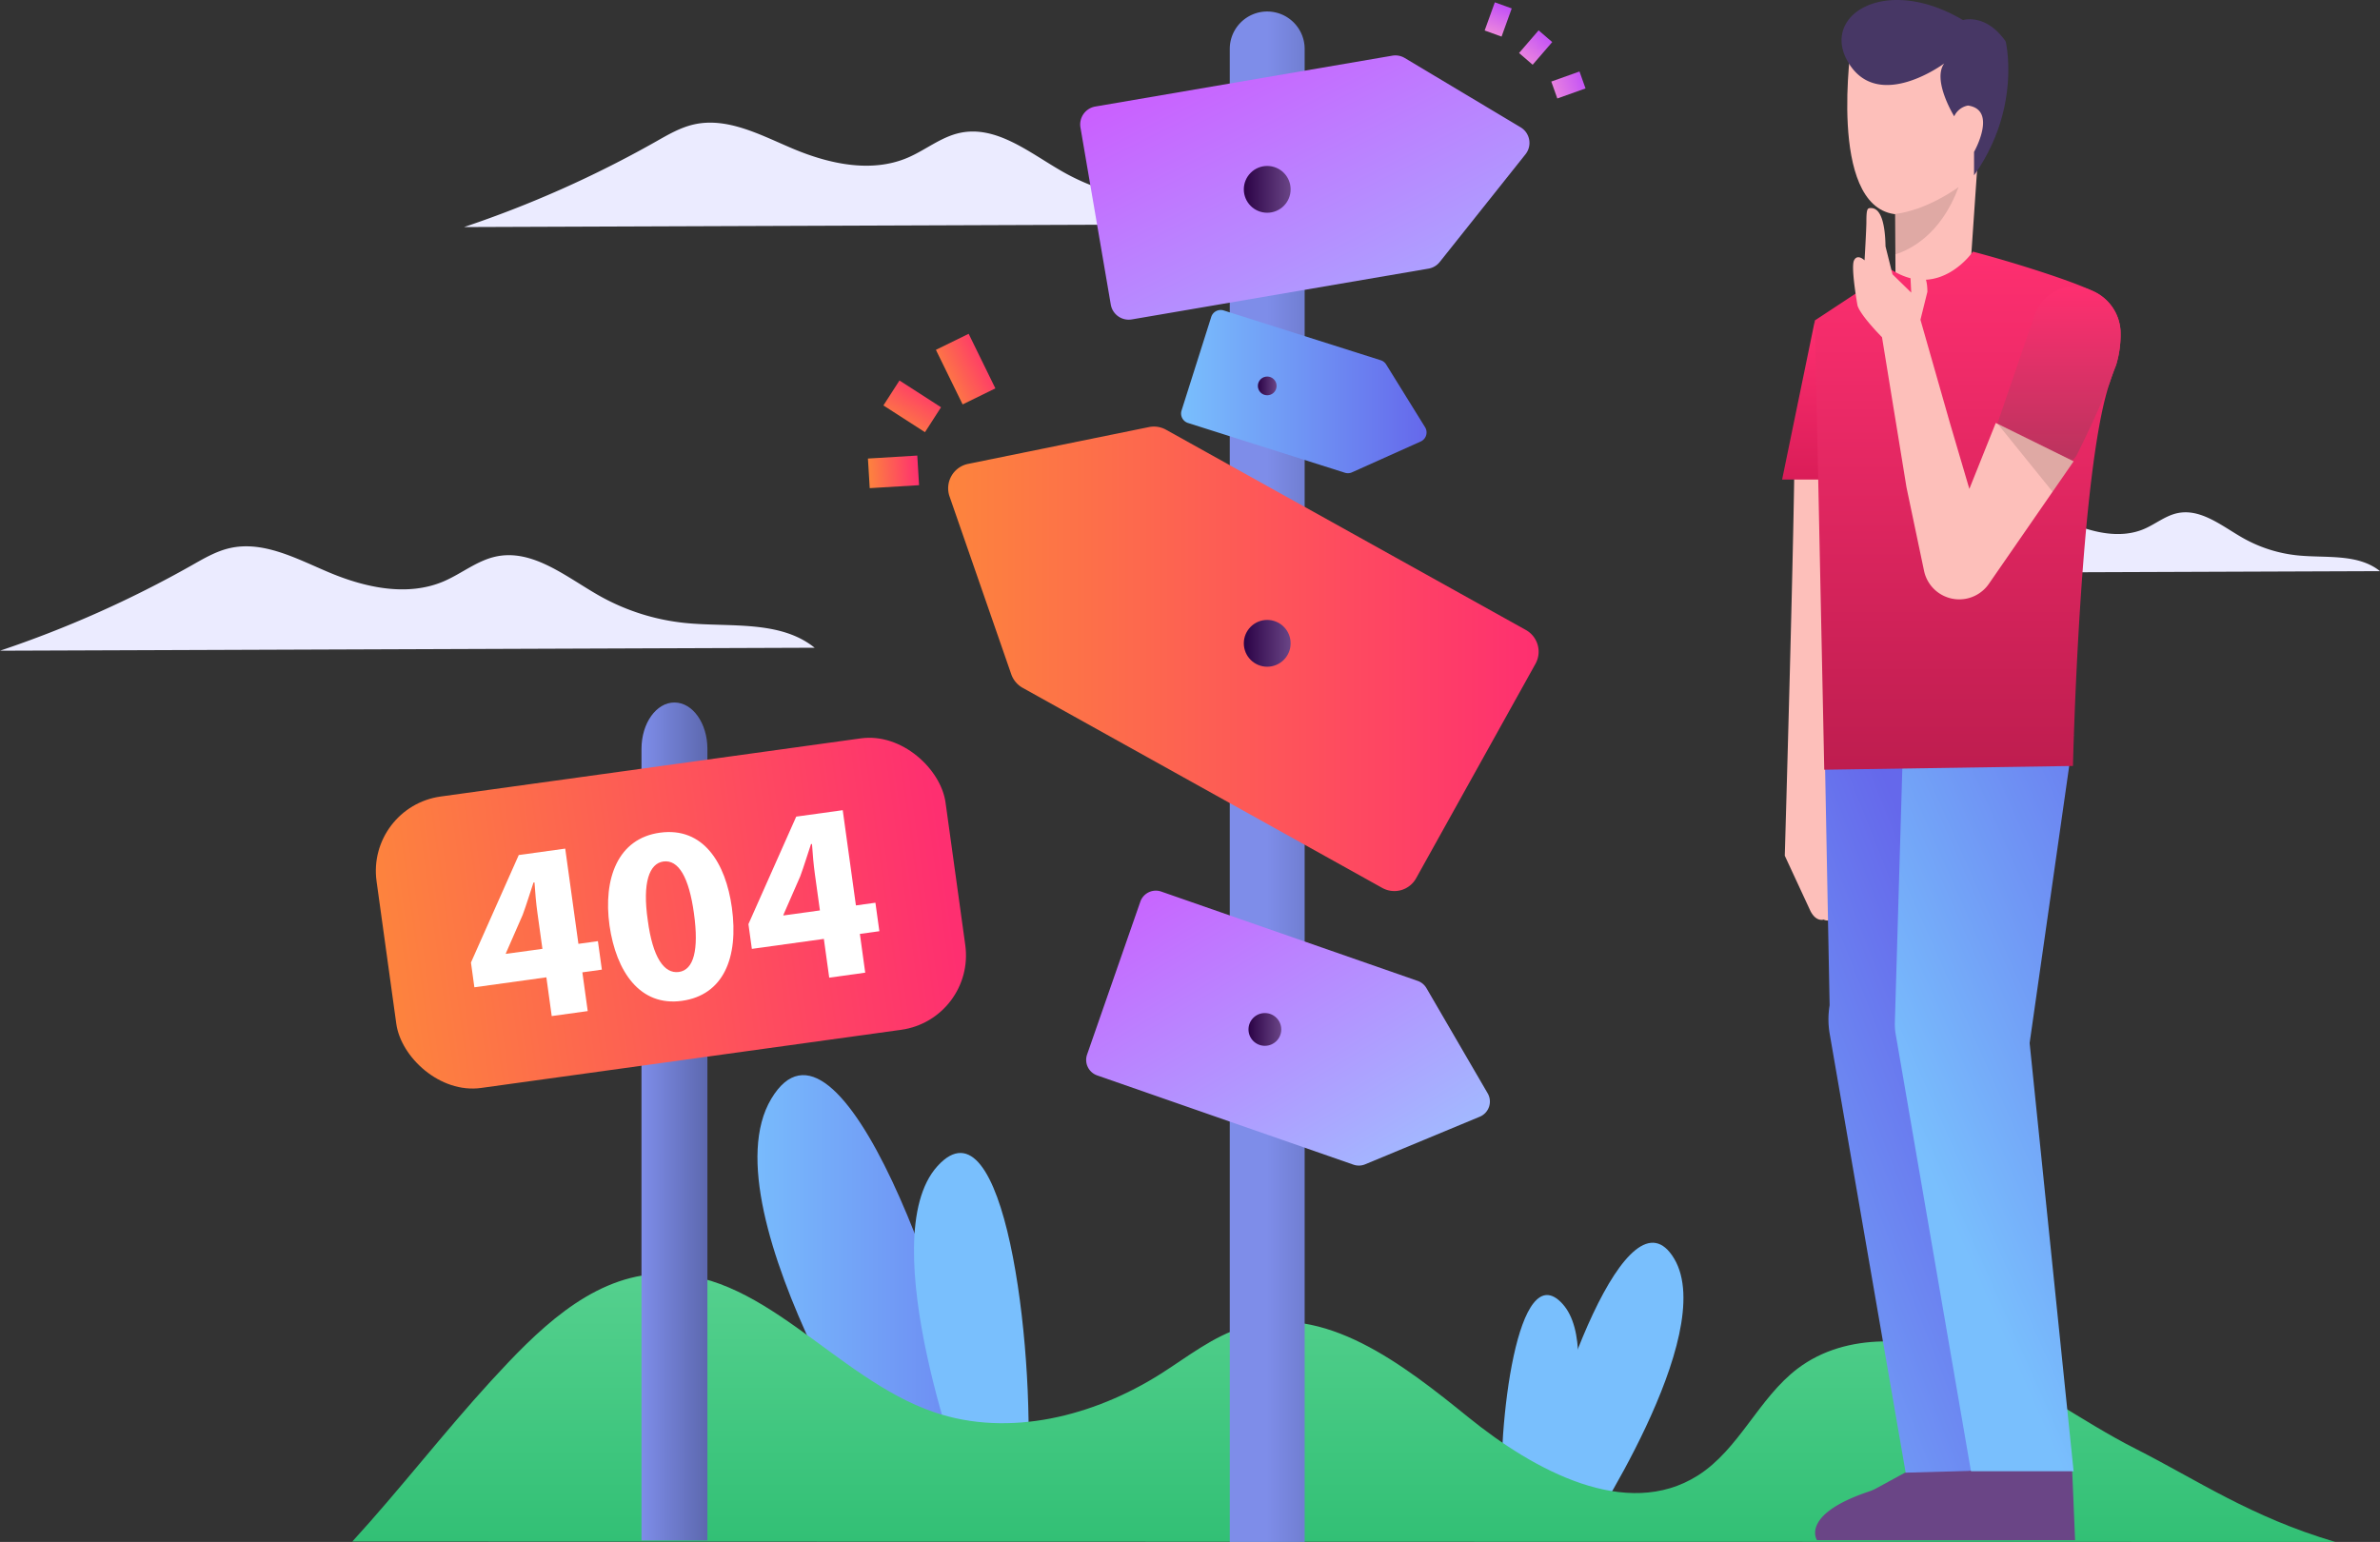 <svg xmlns="http://www.w3.org/2000/svg" xmlns:xlink="http://www.w3.org/1999/xlink" width="698.001" height="452.289" viewBox="0 0 698.001 452.289"><rect x="0" y="0" width="698.001" height="452.289" fill="#333333" stroke="none"/><defs><style>.a{fill:#ebebff;}.b{fill:url(#a);}.c{fill:url(#b);}.d{fill:url(#c);}.e{fill:url(#d);}.f{fill:url(#e);}.g{fill:url(#f);}.h{fill:url(#g);}.i{fill:url(#h);}.j{fill:url(#i);}.k{fill:url(#j);}.l{fill:url(#k);}.m{fill:url(#l);}.n{fill:url(#m);}.o{fill:url(#n);}.p{fill:url(#o);}.q{fill:url(#p);}.r{fill:url(#q);}.s{fill:url(#u);}.t{fill:url(#v);}.u{fill:#fff;}.v{fill:#fdbfba;}.w{fill:url(#w);}.x{fill:url(#x);}.y{fill:url(#y);}.z{fill:url(#z);}.aa{fill:url(#aa);}.ab{fill:url(#ab);}.ac{fill:url(#ac);}.ad{fill:#473765;}.ae{opacity:0.12;}</style><linearGradient id="a" x1="0.12" y1="0.814" x2="1.46" y2="0.814" gradientUnits="objectBoundingBox"><stop offset="0" stop-color="#79bffd"/><stop offset="1" stop-color="#6568eb"/></linearGradient><linearGradient id="b" x1="1.228" y1="0.949" x2="2.967" y2="0.949" xlink:href="#a"/><linearGradient id="c" x1="2.728" y1="0.011" x2="4.067" y2="0.011" xlink:href="#a"/><linearGradient id="d" x1="6.594" y1="-0.784" x2="8.333" y2="-0.784" xlink:href="#a"/><linearGradient id="e" x1="0.5" x2="0.5" y2="1" gradientUnits="objectBoundingBox"><stop offset="0" stop-color="#56d18f"/><stop offset="1" stop-color="#32c075"/></linearGradient><linearGradient id="f" x1="0.5" x2="5.223" y2="0.034" gradientUnits="objectBoundingBox"><stop offset="0" stop-color="#7e8de9"/><stop offset="1" stop-color="#00020d"/></linearGradient><linearGradient id="g" x1="0.048" y1="0.5" x2="0.952" y2="0.5" gradientUnits="objectBoundingBox"><stop offset="0" stop-color="#ea84de"/><stop offset="1" stop-color="#c352f7"/></linearGradient><linearGradient id="h" y1="0.5" x2="1" y2="0.5" gradientUnits="objectBoundingBox"><stop offset="0" stop-color="#fd843d"/><stop offset="1" stop-color="#fe2f70"/></linearGradient><linearGradient id="i" x1="-0.305" y1="-0.267" x2="1" y2="1.225" gradientUnits="objectBoundingBox"><stop offset="0" stop-color="#d841ff"/><stop offset="1" stop-color="#98cfff"/></linearGradient><linearGradient id="j" x1="0" y1="0.5" x2="1" y2="0.5" xlink:href="#a"/><linearGradient id="k" x1="-0.357" y1="-0.053" x2="1" y2="1.539" xlink:href="#i"/><linearGradient id="l" x1="-0.315" y1="0.5" x2="1.315" y2="0.5" xlink:href="#h"/><linearGradient id="m" x1="-0.471" y1="0.5" x2="1.471" y2="0.5" xlink:href="#h"/><linearGradient id="n" x1="-0.017" y1="0.5" x2="1.017" y2="0.5" xlink:href="#h"/><linearGradient id="o" x1="-0.054" y1="0.5" x2="1.054" y2="0.5" xlink:href="#g"/><linearGradient id="p" x1="-0.072" y1="0.5" x2="1.072" y2="0.5" xlink:href="#g"/><linearGradient id="q" y1="0.5" x2="1" y2="0.5" gradientUnits="objectBoundingBox"><stop offset="0" stop-color="#2b0246"/><stop offset="1" stop-color="#6a4586"/></linearGradient><linearGradient id="u" x1="0" y1="0.5" x2="3.767" y2="0.541" xlink:href="#f"/><linearGradient id="v" x1="-0.014" y1="0.509" x2="0.986" y2="0.509" xlink:href="#h"/><linearGradient id="w" x1="-0.057" y1="1.428" x2="0.636" y2="0.273" xlink:href="#a"/><linearGradient id="x" x1="-18.295" y1="0.5" x2="-17.295" y2="0.5" xlink:href="#q"/><linearGradient id="y" x1="-19.585" y1="0.5" x2="-18.585" y2="0.5" xlink:href="#q"/><linearGradient id="z" x1="0.408" y1="0.712" x2="1.01" y2="-0.388" xlink:href="#a"/><linearGradient id="aa" x1="0.5" x2="0.5" y2="1" gradientUnits="objectBoundingBox"><stop offset="0" stop-color="#fe2f70"/><stop offset="1" stop-color="#da1d58"/></linearGradient><linearGradient id="ab" x1="0.5" x2="0.5" y2="1" gradientUnits="objectBoundingBox"><stop offset="0" stop-color="#fe2f70"/><stop offset="1" stop-color="#be1d4f"/></linearGradient><linearGradient id="ac" x1="0.5" x2="0.5" y2="1" gradientUnits="objectBoundingBox"><stop offset="0" stop-color="#fe2f70"/><stop offset="1" stop-color="#bc335e"/></linearGradient></defs><g transform="translate(-226 -296)"><g transform="translate(226 331.972)"><path class="a" d="M1228.708,546.453c-6.5-5.22-15.836-3.785-24.131-4.618a41.024,41.024,0,0,1-16.086-5.12c-6.113-3.468-12.332-8.736-19.205-7.27-3.539.755-6.444,3.223-9.774,4.639-6.761,2.875-14.606,1.161-21.375-1.692-5.969-2.515-12.222-5.967-18.532-4.5a26.993,26.993,0,0,0-7.01,3.177,205.316,205.316,0,0,1-35.776,15.943Z" transform="translate(-530.707 -414.894)"/><path class="a" d="M676.931,381.8c-10.224-8.211-24.91-5.955-37.957-7.265a64.521,64.521,0,0,1-25.3-8.053c-9.614-5.455-19.4-13.742-30.209-11.436-5.567,1.187-10.136,5.07-15.375,7.3-10.634,4.521-22.974,1.826-33.623-2.662-9.389-3.957-19.225-9.387-29.15-7.086-3.946.915-7.5,3-11.027,5a322.966,322.966,0,0,1-56.274,25.077Z" transform="translate(-301.929 -352.042)"/><path class="a" d="M464.919,575.408c-10.225-8.211-24.91-5.955-37.957-7.265a64.526,64.526,0,0,1-25.3-8.052c-9.615-5.455-19.4-13.743-30.209-11.437-5.567,1.188-10.136,5.07-15.374,7.3-10.635,4.521-22.974,1.827-33.623-2.662-9.389-3.957-19.226-9.387-29.151-7.085-3.946.915-7.5,3-11.027,5A322.894,322.894,0,0,1,226,576.278Z" transform="translate(-226 -421.382)"/></g><g transform="translate(448.145 611.361)"><path class="b" d="M615.769,916.344s-59.453-88.886-39.63-122.075,53.946,60.556,62.332,110.877Z" transform="translate(-572.093 -787.319)"/><path class="c" d="M658.971,921.812s-27.928-73.621-8.467-95.075,28.588,52.086,26.424,90.136Z" transform="translate(-597.706 -800.058)"/></g><g transform="translate(666.289 660.527)"><path class="d" d="M940.971,950.593s39.939-59.711,26.622-82.007-36.239,40.68-41.872,74.484Z" transform="translate(-916.883 -863.917)"/><path class="e" d="M924.224,954.266s18.762-49.456,5.688-63.869-19.2,34.99-17.751,60.551Z" transform="translate(-911.951 -872.475)"/></g><g transform="translate(329.317 669.581)"><path class="f" d="M968.53,956.731c-24.855-7.351-40.462-18.166-58.591-27.346-16.116-8.161-30.632-19.436-47.385-26.195s-37.321-8.209-51.719,2.7c-11.455,8.679-17.127,23.685-29.273,31.366-20.919,13.228-47.965-1.455-67.2-17.033s-42.286-33.651-65.989-26.526c-8.944,2.688-16.416,8.722-24.306,13.719-19.6,12.412-44.369,18.746-66.337,11.3-29.408-9.973-51.074-42.87-82.043-40.576-19.556,1.449-34.772,16.9-48.026,31.349-13.567,14.794-27.134,32.335-40.7,47.129Z" transform="translate(-386.963 -878.024)"/></g><g transform="translate(480.545 296.683)"><path class="g" d="M787.9,312.24V750.162h21.965V312.24a10.982,10.982,0,0,0-10.982-10.982h0A10.982,10.982,0,0,0,787.9,312.24Z" transform="translate(-681.782 -298.566)"/><rect class="h" width="8.783" height="5.27" transform="translate(180.872 8.261) rotate(-70.14)"/><path class="i" d="M831.473,560.527l-35.011,62.91a7.3,7.3,0,0,1-9.927,2.828l-105.459-58.69a7.3,7.3,0,0,1-3.346-3.985l-18.1-52.155a7.3,7.3,0,0,1,5.44-9.546l53.041-10.8a7.3,7.3,0,0,1,5.005.774L828.645,550.6A7.3,7.3,0,0,1,831.473,560.527Z" transform="translate(-635.695 -366.501)"/><path class="j" d="M738.171,706.25l-15.616,44.833a4.814,4.814,0,0,0,2.962,6.129l75.157,26.178a4.813,4.813,0,0,0,3.429-.1l33.62-13.964a4.813,4.813,0,0,0,2.314-6.865L822.084,731.61a4.813,4.813,0,0,0-2.576-2.125l-75.209-26.2A4.813,4.813,0,0,0,738.171,706.25Z" transform="translate(-658.282 -442.451)"/><path class="k" d="M774.495,439.7l-8.7,27.444a2.919,2.919,0,0,0,1.9,3.665L813.7,485.4a2.917,2.917,0,0,0,2.078-.119l20.144-9.037a2.919,2.919,0,0,0,1.286-4.2l-11.407-18.4a2.918,2.918,0,0,0-1.6-1.244l-46.04-14.6A2.918,2.918,0,0,0,774.495,439.7Z" transform="translate(-673.813 -347.419)"/><path class="l" d="M719.636,342.479l8.891,51.919a5.34,5.34,0,0,0,6.165,4.362l87.034-14.9A5.337,5.337,0,0,0,825,381.918l25.157-31.6a5.34,5.34,0,0,0-1.437-7.909L814.735,322.08a5.34,5.34,0,0,0-3.643-.681L724,336.314A5.339,5.339,0,0,0,719.636,342.479Z" transform="translate(-657.305 -305.752)"/><rect class="m" width="10.695" height="17.824" transform="translate(19.934 101.931) rotate(-26.079)"/><rect class="n" width="8.701" height="14.501" transform="translate(4.539 118.239) rotate(-57.225)"/><rect class="o" width="14.501" height="8.701" transform="translate(0 133.819) rotate(-3.446)"/><rect class="p" width="8.783" height="5.27" transform="matrix(0.653, -0.757, 0.757, 0.653, 190.961, 14.866)"/><rect class="q" width="8.783" height="5.27" transform="translate(200.413 23.239) rotate(-19.636)"/><circle class="r" cx="6.864" cy="6.864" r="6.864" transform="translate(110.241 47.994)"/><circle class="r" cx="6.864" cy="6.864" r="6.864" transform="translate(110.241 181.155)"/><circle class="r" cx="4.805" cy="4.805" r="4.805" transform="translate(111.613 296.469)"/><circle class="r" cx="2.746" cy="2.746" r="2.746" transform="translate(114.359 109.769)"/></g><g transform="translate(333.415 502.058)"><path class="s" d="M519.107,630.63V862.814h19.332V630.63c0-7.511-4.327-13.6-9.666-13.6h0C523.435,617.029,519.107,623.118,519.107,630.63Z" transform="translate(-438.387 -617.029)"/><rect class="t" width="168.459" height="86.301" rx="22.05" transform="translate(0 30.598) rotate(-7.881)"/><g transform="translate(30.699 31.592)"><path class="u" d="M464.869,732.92,463.3,721.555l-21.117,2.923-1-7.259,14.018-31.532L468.83,683.8l3.867,27.935,5.719-.791,1.157,8.358-5.719.791,1.573,11.365Zm-2.73-19.723-1.462-10.558c-.4-2.86-.655-5.813-.861-8.923l-.293.04c-1.114,3.293-1.974,6.251-3.171,9.481l-4.938,11.294.021.147Z" transform="translate(-441.175 -672.534)"/><path class="u" d="M540.14,698.387c2.04,14.737-2.5,25.678-14.67,27.363-12.318,1.7-19.276-8.615-21.217-22.1-1.908-13.784,2.445-25.521,14.763-27.226C531.774,674.661,538.333,685.336,540.14,698.387ZM515.471,702.1c1.439,10.935,4.8,15.775,9.125,15.176s5.921-6.349,4.419-17.2c-1.461-10.558-4.506-15.816-8.978-15.2C515.93,685.449,513.865,691.04,515.471,702.1Z" transform="translate(-463.611 -669.825)"/><path class="u" d="M591.662,715.368,590.089,704l-21.116,2.924-1.005-7.259,14.018-31.532,13.638-1.888,3.867,27.935,5.719-.792,1.157,8.358-5.719.791,1.573,11.365Zm-2.73-19.723-1.462-10.558c-.4-2.86-.655-5.813-.861-8.923l-.293.04c-1.113,3.293-1.974,6.251-3.171,9.481l-4.938,11.294.021.147Z" transform="translate(-486.584 -666.248)"/></g></g><g transform="translate(748.657 296)"><path class="v" d="M1052.879,637.865c2.943,1.334,3.378-2.738,3.378-2.738,2.985.319.871-11.123.752-11.745a6.622,6.622,0,0,0,4.756,3.58l-3.569-14.8c.763-7.136-4.576-14.923-4.576-14.923l1.6-11.337,6.8-75.4c1.544-9.621-17.723-14.58-17.7-12.71.191,17.54-2.833,121.336-2.833,121.336l7.545,16.26C1050.729,638.656,1052.879,637.865,1052.879,637.865Z" transform="translate(-1040.708 -368.129)"/><path class="w" d="M1059.346,617.2l1.688,88.715a25,25,0,0,0,.026,8.371l22.5,130.009h29.247l-17.2-131.611,16.344-95.483Z" transform="translate(-1047.106 -411.033)"/><path class="x" d="M1113.529,988.3h-57.634s-4.978-7.468,15.217-14.254a13.567,13.567,0,0,0,2.167-.937l8.421-4.594,30.967-.86C1112.683,967.655,1113.529,988.3,1113.529,988.3Z" transform="translate(-1045.676 -536.542)"/><path class="y" d="M1141.672,988.3h-57.634s-4.983-7.474,15.242-14.262a13.615,13.615,0,0,0,2.122-.911l10.162-5.472h29.247C1140.826,967.655,1141.672,988.3,1141.672,988.3Z" transform="translate(-1055.755 -536.542)"/><path class="z" d="M1144.208,631.943l-12.9,90.322,12.9,125.59H1114.1l-22.079-128.229a16.818,16.818,0,0,1-.237-3.349l2.477-84.335Z" transform="translate(-1058.721 -416.312)"/><path class="v" d="M1108.38,346.895l-2.548,37.2-21.637.987-.048-9.493-.014-2.285-.055-9.217-.007-.269-.3-.042c-19.538-2.879-12.517-50.158-12.517-50.158,20.988-9.41,35.957.5,41.024,14.292S1108.38,346.895,1108.38,346.895Z" transform="translate(-1050.93 -300.984)"/><path class="aa" d="M1049.886,442.416l-9.609,46.675h16.474Z" transform="translate(-1040.277 -348.436)"/><path class="ab" d="M1143.566,444.277c-.686,1.711-1.322,3.473-1.926,5.3-8.749,26.238-10.716,112.276-10.716,112.276l-72.941,1.1c.01-.174-2.746-131.788-2.746-131.788-.8.53,22.235-14.638,22.484-14.84,14.1,8.914,23.861-5.337,23.861-5.337,11.588,3.053,27.693,8.145,34.444,11.238.225.092.461.2.7.307.01.01.021.021.031.021h.01l.089.041a13.651,13.651,0,0,1,8.012,11.5A30.628,30.628,0,0,1,1143.566,444.277Z" transform="translate(-1045.627 -337.178)"/><path class="ac" d="M1173.45,449.992c-.686,1.711-1.322,3.473-1.926,5.3-2.408,5.927-5.53,12.9-9.578,21.028s-23.286-9.243-23.286-9.243l10.869-31.685a12.588,12.588,0,0,1,9.559-8.281,12.1,12.1,0,0,1,6.822.826c.225.092.461.2.7.307.01.01.021.021.031.021h.01l.089.041a13.651,13.651,0,0,1,8.012,11.5A30.631,30.631,0,0,1,1173.45,449.992Z" transform="translate(-1075.511 -342.893)"/><path class="v" d="M1137.376,465.364l-6.172,8.927-18.682,27.016a10.557,10.557,0,0,1-19.014-3.832L1088.365,473l-3.08-18.889-.718-4.377-3.383-20.775s-6.145-6.152-7.173-9.231c0,0-2.044-11.26-1.029-13.311s3.079,0,3.079,0,.539-9.175.539-11.212c0-4.122.345-4.122,1.374-4.122,2.741,0,4.114,4.122,4.239,11.24l2.044,8.188,5.5,5.372-.379-7.415s5.116-1.022,5.116,7.166l-2.037,8.2,8.644,30.281,5.7,19.338,7.746-19.345.566.276Z" transform="translate(-1051.889 -330.052)"/><path class="ad" d="M1100.467,330.116s-6.548-10.614-2.913-15.52c0,0-18.726,13.963-27.7.438-9.411-14.176,10.072-26.861,33.186-13.145,0,0,6.682-2.124,12.521,6.263,0,0,4.757,19.525-9.272,39.271v-6.863s6.992-12.351-1.773-13.6A5.523,5.523,0,0,0,1100.467,330.116Z" transform="translate(-1050.001 -296)"/><path class="ae" d="M1110.353,381.478c-5.213,14.07-14.367,18.434-18.537,19.739l-.014-2.285-.055-9.217-.007-.269-.3-.042C1101.019,388.368,1110.05,381.7,1110.353,381.478Z" transform="translate(-1058.599 -326.612)"/><path class="ae" d="M1161.04,500.685l-6.172,8.927-16.093-19.9Z" transform="translate(-1075.552 -365.373)"/></g></g></svg>